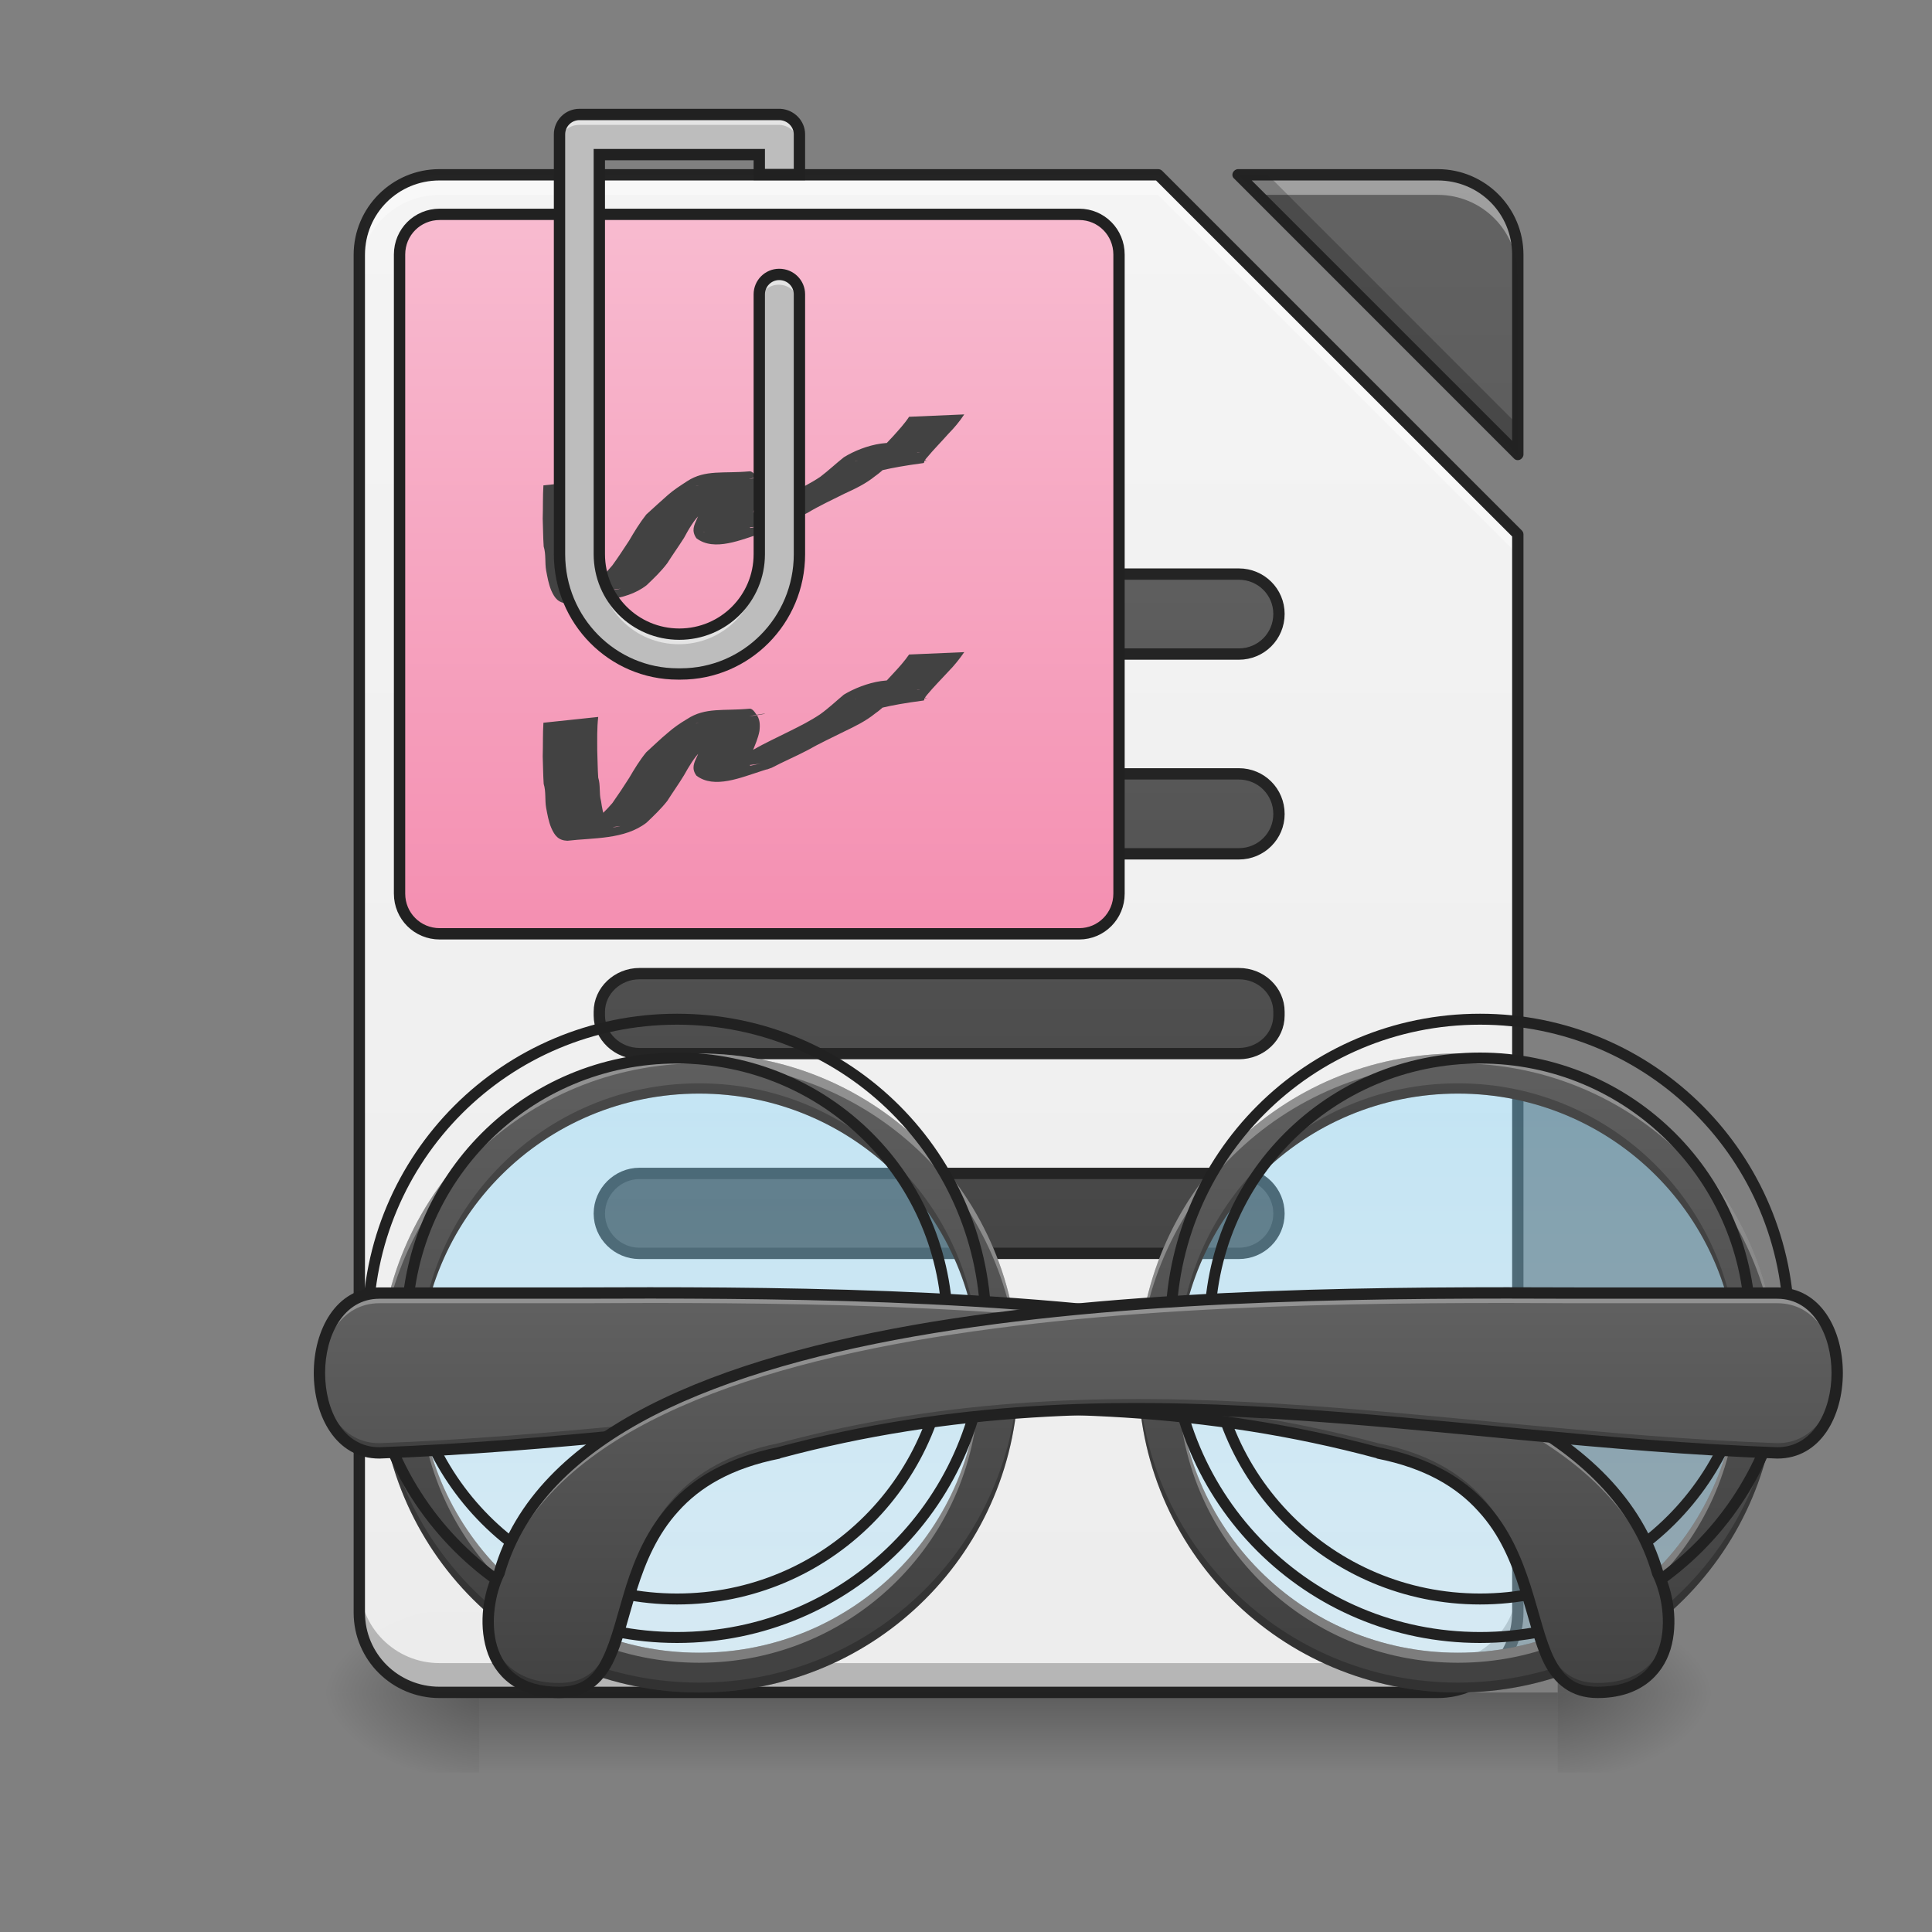 <?xml version="1.0" encoding="UTF-8"?>
<svg xmlns="http://www.w3.org/2000/svg" xmlns:xlink="http://www.w3.org/1999/xlink" width="22pt" height="22pt" viewBox="0 0 22 22" version="1.1">
<rect x="0" y="0" width="22" height="22" fill="#808080" stroke="none"/>
<defs>
<linearGradient id="linear0" gradientUnits="userSpaceOnUse" x1="254" y1="233.5" x2="254" y2="254.667" gradientTransform="matrix(0.043,0,0,0.043,-0.455,9.239)">
<stop offset="0" style="stop-color:rgb(0%,0%,0%);stop-opacity:0.275;"/>
<stop offset="1" style="stop-color:rgb(0%,0%,0%);stop-opacity:0;"/>
</linearGradient>
<radialGradient id="radial0" gradientUnits="userSpaceOnUse" cx="450.909" cy="189.579" fx="450.909" fy="189.579" r="21.167" gradientTransform="matrix(0,-0.054,-0.097,-0,35.84,43.722)">
<stop offset="0" style="stop-color:rgb(0%,0%,0%);stop-opacity:0.314;"/>
<stop offset="0.222" style="stop-color:rgb(0%,0%,0%);stop-opacity:0.275;"/>
<stop offset="1" style="stop-color:rgb(0%,0%,0%);stop-opacity:0;"/>
</radialGradient>
<radialGradient id="radial1" gradientUnits="userSpaceOnUse" cx="450.909" cy="189.579" fx="450.909" fy="189.579" r="21.167" gradientTransform="matrix(-0,0.054,0.097,0,-12.645,-5.175)">
<stop offset="0" style="stop-color:rgb(0%,0%,0%);stop-opacity:0.314;"/>
<stop offset="0.222" style="stop-color:rgb(0%,0%,0%);stop-opacity:0.275;"/>
<stop offset="1" style="stop-color:rgb(0%,0%,0%);stop-opacity:0;"/>
</radialGradient>
<radialGradient id="radial2" gradientUnits="userSpaceOnUse" cx="450.909" cy="189.579" fx="450.909" fy="189.579" r="21.167" gradientTransform="matrix(-0,-0.054,0.097,-0,-12.645,43.722)">
<stop offset="0" style="stop-color:rgb(0%,0%,0%);stop-opacity:0.314;"/>
<stop offset="0.222" style="stop-color:rgb(0%,0%,0%);stop-opacity:0.275;"/>
<stop offset="1" style="stop-color:rgb(0%,0%,0%);stop-opacity:0;"/>
</radialGradient>
<radialGradient id="radial3" gradientUnits="userSpaceOnUse" cx="450.909" cy="189.579" fx="450.909" fy="189.579" r="21.167" gradientTransform="matrix(0,0.054,-0.097,0,35.84,-5.175)">
<stop offset="0" style="stop-color:rgb(0%,0%,0%);stop-opacity:0.314;"/>
<stop offset="0.222" style="stop-color:rgb(0%,0%,0%);stop-opacity:0.275;"/>
<stop offset="1" style="stop-color:rgb(0%,0%,0%);stop-opacity:0;"/>
</radialGradient>
<filter id="alpha" filterUnits="objectBoundingBox" x="0%" y="0%" width="100%" height="100%">
  <feColorMatrix type="matrix" in="SourceGraphic" values="0 0 0 0 1 0 0 0 0 1 0 0 0 0 1 0 0 0 1 0"/>
</filter>
<mask id="mask0">
  <g filter="url(#alpha)">
<rect x="0" y="0" width="22" height="22" style="fill:rgb(0%,0%,0%);fill-opacity:0.988;stroke:none;"/>
  </g>
</mask>
<linearGradient id="linear1" gradientUnits="userSpaceOnUse" x1="940" y1="1695.118" x2="940" y2="175.118" gradientTransform="matrix(0.011,0,0,0.011,0,0)">
<stop offset="0" style="stop-color:rgb(93.333%,93.333%,93.333%);stop-opacity:1;"/>
<stop offset="1" style="stop-color:rgb(96.078%,96.078%,96.078%);stop-opacity:1;"/>
</linearGradient>
<clipPath id="clip1">
  <rect x="0" y="0" width="22" height="22"/>
</clipPath>
<g id="surface5" clip-path="url(#clip1)">
<path style=" stroke:none;fill-rule:nonzero;fill:url(#linear1);" d="M 5.004 1.992 C 4.5 1.992 4.094 2.398 4.094 2.902 L 4.094 18.363 C 4.094 18.867 4.5 19.273 5.004 19.273 L 16.371 19.273 C 16.875 19.273 17.281 18.867 17.281 18.363 L 17.281 6.086 L 13.188 1.992 Z M 14.098 1.992 L 17.281 5.176 L 17.281 2.902 C 17.281 2.398 16.875 1.992 16.371 1.992 Z M 14.098 1.992 "/>
</g>
<mask id="mask1">
  <g filter="url(#alpha)">
<rect x="0" y="0" width="22" height="22" style="fill:rgb(0%,0%,0%);fill-opacity:0.988;stroke:none;"/>
  </g>
</mask>
<linearGradient id="linear2" gradientUnits="userSpaceOnUse" x1="940" y1="1695.118" x2="940" y2="175.118" gradientTransform="matrix(0.011,0,0,0.011,0,0)">
<stop offset="0" style="stop-color:rgb(25.882%,25.882%,25.882%);stop-opacity:1;"/>
<stop offset="1" style="stop-color:rgb(38.039%,38.039%,38.039%);stop-opacity:1;"/>
</linearGradient>
<clipPath id="clip2">
  <rect x="0" y="0" width="22" height="22"/>
</clipPath>
<g id="surface8" clip-path="url(#clip2)">
<path style=" stroke:none;fill-rule:nonzero;fill:url(#linear2);" d="M 14.098 1.992 L 17.281 5.176 L 17.281 2.902 C 17.281 2.398 16.875 1.992 16.371 1.992 Z M 14.098 1.992 "/>
</g>
<mask id="mask2">
  <g filter="url(#alpha)">
<rect x="0" y="0" width="22" height="22" style="fill:rgb(0%,0%,0%);fill-opacity:0.988;stroke:none;"/>
  </g>
</mask>
<clipPath id="clip3">
  <rect x="0" y="0" width="22" height="22"/>
</clipPath>
<g id="surface11" clip-path="url(#clip3)">
<path style=" stroke:none;fill-rule:nonzero;fill:rgb(100%,100%,100%);fill-opacity:0.392;" d="M 5.004 1.992 C 4.5 1.992 4.094 2.398 4.094 2.902 L 4.094 3.129 C 4.094 2.625 4.5 2.219 5.004 2.219 L 13.188 2.219 L 17.281 6.312 L 17.281 6.086 L 13.188 1.992 Z M 14.098 1.992 L 14.324 2.219 L 16.371 2.219 C 16.875 2.219 17.281 2.625 17.281 3.129 L 17.281 2.902 C 17.281 2.398 16.875 1.992 16.371 1.992 Z M 14.098 1.992 "/>
</g>
<mask id="mask3">
  <g filter="url(#alpha)">
<rect x="0" y="0" width="22" height="22" style="fill:rgb(0%,0%,0%);fill-opacity:0.988;stroke:none;"/>
  </g>
</mask>
<clipPath id="clip4">
  <rect x="0" y="0" width="22" height="22"/>
</clipPath>
<g id="surface14" clip-path="url(#clip4)">
<path style=" stroke:none;fill-rule:nonzero;fill:rgb(0%,0%,0%);fill-opacity:0.235;" d="M 14.098 1.992 L 17.281 5.176 L 17.281 4.836 L 14.438 1.992 Z M 4.094 18.027 L 4.094 18.363 C 4.094 18.867 4.5 19.273 5.004 19.273 L 16.371 19.273 C 16.875 19.273 17.281 18.867 17.281 18.363 L 17.281 18.027 C 17.281 18.531 16.875 18.938 16.371 18.938 L 5.004 18.938 C 4.5 18.938 4.094 18.531 4.094 18.027 Z M 4.094 18.027 "/>
</g>
<mask id="mask4">
  <g filter="url(#alpha)">
<rect x="0" y="0" width="22" height="22" style="fill:rgb(0%,0%,0%);fill-opacity:0.988;stroke:none;"/>
  </g>
</mask>
<clipPath id="clip5">
  <rect x="0" y="0" width="22" height="22"/>
</clipPath>
<g id="surface17" clip-path="url(#clip5)">
<path style=" stroke:none;fill-rule:nonzero;fill:rgb(12.941%,12.941%,12.941%);fill-opacity:1;" d="M 5.004 1.926 C 4.465 1.926 4.027 2.363 4.027 2.902 L 4.027 18.363 C 4.027 18.902 4.465 19.336 5.004 19.336 L 16.371 19.336 C 16.91 19.336 17.348 18.902 17.348 18.363 L 17.348 6.086 C 17.348 6.066 17.34 6.051 17.328 6.039 L 13.234 1.945 C 13.223 1.934 13.207 1.926 13.188 1.926 Z M 14.098 1.926 C 14.074 1.926 14.051 1.941 14.039 1.965 C 14.027 1.992 14.035 2.02 14.055 2.035 L 17.238 5.219 C 17.254 5.238 17.281 5.246 17.309 5.234 C 17.332 5.223 17.348 5.199 17.348 5.176 L 17.348 2.902 C 17.348 2.363 16.91 1.926 16.371 1.926 Z M 5.004 2.055 L 13.164 2.055 L 17.219 6.109 L 17.219 18.363 C 17.219 18.832 16.844 19.207 16.371 19.207 L 5.004 19.207 C 4.535 19.207 4.156 18.832 4.156 18.363 L 4.156 2.902 C 4.156 2.43 4.535 2.055 5.004 2.055 Z M 14.254 2.055 L 16.371 2.055 C 16.844 2.055 17.219 2.43 17.219 2.902 L 17.219 5.02 Z M 14.254 2.055 "/>
</g>
<mask id="mask5">
  <g filter="url(#alpha)">
<rect x="0" y="0" width="22" height="22" style="fill:rgb(0%,0%,0%);fill-opacity:0.988;stroke:none;"/>
  </g>
</mask>
<linearGradient id="linear3" gradientUnits="userSpaceOnUse" x1="243.417" y1="127.667" x2="243.417" y2="-94.583" >
<stop offset="0" style="stop-color:rgb(25.882%,25.882%,25.882%);stop-opacity:1;"/>
<stop offset="1" style="stop-color:rgb(38.039%,38.039%,38.039%);stop-opacity:1;"/>
</linearGradient>
<clipPath id="clip6">
  <rect x="0" y="0" width="22" height="22"/>
</clipPath>
<g id="surface20" clip-path="url(#clip6)">
<path style="fill-rule:nonzero;fill:url(#linear3);stroke-width:3;stroke-linecap:round;stroke-linejoin:round;stroke:rgb(12.941%,12.941%,12.941%);stroke-opacity:1;stroke-miterlimit:4;" d="M 169.347 -62.833 L 328.06 -62.833 C 333.968 -62.833 338.695 -58.106 338.695 -52.288 C 338.695 -46.38 333.968 -41.653 328.06 -41.653 L 169.347 -41.653 C 163.53 -41.653 158.712 -46.38 158.712 -52.288 C 158.712 -58.106 163.53 -62.833 169.347 -62.833 Z M 169.347 -62.833 " transform="matrix(0.043,0,0,0.043,0,9.239)"/>
</g>
<mask id="mask6">
  <g filter="url(#alpha)">
<rect x="0" y="0" width="22" height="22" style="fill:rgb(0%,0%,0%);fill-opacity:0.988;stroke:none;"/>
  </g>
</mask>
<linearGradient id="linear4" gradientUnits="userSpaceOnUse" x1="254" y1="85.333" x2="254" y2="-136.917" gradientTransform="matrix(1,0,0,1,0,42.333)">
<stop offset="0" style="stop-color:rgb(25.882%,25.882%,25.882%);stop-opacity:1;"/>
<stop offset="1" style="stop-color:rgb(38.039%,38.039%,38.039%);stop-opacity:1;"/>
</linearGradient>
<clipPath id="clip7">
  <rect x="0" y="0" width="22" height="22"/>
</clipPath>
<g id="surface23" clip-path="url(#clip7)">
<path style="fill-rule:nonzero;fill:url(#linear4);stroke-width:3;stroke-linecap:round;stroke-linejoin:round;stroke:rgb(12.941%,12.941%,12.941%);stroke-opacity:1;stroke-miterlimit:4;" d="M 169.347 -9.929 L 328.06 -9.929 C 333.968 -9.929 338.695 -5.202 338.695 0.707 C 338.695 6.524 333.968 11.251 328.06 11.251 L 169.347 11.251 C 163.53 11.251 158.712 6.524 158.712 0.707 C 158.712 -5.202 163.53 -9.929 169.347 -9.929 Z M 169.347 -9.929 " transform="matrix(0.043,0,0,0.043,0,9.239)"/>
</g>
<mask id="mask7">
  <g filter="url(#alpha)">
<rect x="0" y="0" width="22" height="22" style="fill:rgb(0%,0%,0%);fill-opacity:0.988;stroke:none;"/>
  </g>
</mask>
<linearGradient id="linear5" gradientUnits="userSpaceOnUse" x1="248.708" y1="43" x2="248.708" y2="-179.25" gradientTransform="matrix(1,0,0,1,0,84.667)">
<stop offset="0" style="stop-color:rgb(25.882%,25.882%,25.882%);stop-opacity:1;"/>
<stop offset="1" style="stop-color:rgb(38.039%,38.039%,38.039%);stop-opacity:1;"/>
</linearGradient>
<clipPath id="clip8">
  <rect x="0" y="0" width="22" height="22"/>
</clipPath>
<g id="surface26" clip-path="url(#clip8)">
<path style="fill-rule:nonzero;fill:url(#linear5);stroke-width:3;stroke-linecap:round;stroke-linejoin:round;stroke:rgb(12.941%,12.941%,12.941%);stroke-opacity:1;stroke-miterlimit:4;" d="M 169.347 42.975 L 328.06 42.975 C 333.968 42.975 338.695 47.52 338.695 53.065 L 338.695 54.065 C 338.695 59.61 333.968 64.155 328.06 64.155 L 169.347 64.155 C 163.53 64.155 158.712 59.61 158.712 54.065 L 158.712 53.065 C 158.712 47.52 163.53 42.975 169.347 42.975 Z M 169.347 42.975 " transform="matrix(0.043,0,0,0.043,0,9.239)"/>
</g>
<mask id="mask8">
  <g filter="url(#alpha)">
<rect x="0" y="0" width="22" height="22" style="fill:rgb(0%,0%,0%);fill-opacity:0.988;stroke:none;"/>
  </g>
</mask>
<linearGradient id="linear6" gradientUnits="userSpaceOnUse" x1="248.708" y1="0.667" x2="248.708" y2="-221.583" gradientTransform="matrix(1,0,0,1,0,127)">
<stop offset="0" style="stop-color:rgb(25.882%,25.882%,25.882%);stop-opacity:1;"/>
<stop offset="1" style="stop-color:rgb(38.039%,38.039%,38.039%);stop-opacity:1;"/>
</linearGradient>
<clipPath id="clip9">
  <rect x="0" y="0" width="22" height="22"/>
</clipPath>
<g id="surface29" clip-path="url(#clip9)">
<path style="fill-rule:nonzero;fill:url(#linear6);stroke-width:3;stroke-linecap:round;stroke-linejoin:round;stroke:rgb(12.941%,12.941%,12.941%);stroke-opacity:1;stroke-miterlimit:4;" d="M 169.347 95.879 L 328.06 95.879 C 333.968 95.879 338.695 100.697 338.695 106.515 C 338.695 112.332 333.968 117.059 328.06 117.059 L 169.347 117.059 C 163.53 117.059 158.712 112.332 158.712 106.515 C 158.712 100.697 163.53 95.879 169.347 95.879 Z M 169.347 95.879 " transform="matrix(0.043,0,0,0.043,0,9.239)"/>
</g>
<linearGradient id="linear7" gradientUnits="userSpaceOnUse" x1="169.333" y1="32.417" x2="169.333" y2="-158.083" gradientTransform="matrix(1,0,0,1,31.75,0)">
<stop offset="0" style="stop-color:rgb(95.686%,56.078%,69.412%);stop-opacity:1;"/>
<stop offset="1" style="stop-color:rgb(97.255%,73.333%,81.569%);stop-opacity:1;"/>
</linearGradient>
<linearGradient id="linear8" gradientUnits="userSpaceOnUse" x1="179.917" y1="74.75" x2="179.917" y2="222.917" gradientTransform="matrix(1,0,0,1,-994.833,0)">
<stop offset="0" style="stop-color:rgb(50.588%,83.137%,98.039%);stop-opacity:0.392;"/>
<stop offset="1" style="stop-color:rgb(70.196%,89.804%,98.824%);stop-opacity:0.392;"/>
</linearGradient>
<linearGradient id="linear9" gradientUnits="userSpaceOnUse" x1="680" y1="1695.118" x2="680" y2="1055.118" gradientTransform="matrix(-0.011,0,0,0.011,24.332,0)">
<stop offset="0" style="stop-color:rgb(25.882%,25.882%,25.882%);stop-opacity:1;"/>
<stop offset="1" style="stop-color:rgb(38.039%,38.039%,38.039%);stop-opacity:1;"/>
</linearGradient>
<linearGradient id="linear10" gradientUnits="userSpaceOnUse" x1="179.917" y1="74.75" x2="179.917" y2="222.917" gradientTransform="matrix(1,0,0,1,433.917,0)">
<stop offset="0" style="stop-color:rgb(50.588%,83.137%,98.039%);stop-opacity:0.392;"/>
<stop offset="1" style="stop-color:rgb(70.196%,89.804%,98.824%);stop-opacity:0.392;"/>
</linearGradient>
<linearGradient id="linear11" gradientUnits="userSpaceOnUse" x1="680" y1="1695.118" x2="680" y2="1055.118" gradientTransform="matrix(0.011,0,0,0.011,0.228,0)">
<stop offset="0" style="stop-color:rgb(25.882%,25.882%,25.882%);stop-opacity:1;"/>
<stop offset="1" style="stop-color:rgb(38.039%,38.039%,38.039%);stop-opacity:1;"/>
</linearGradient>
<linearGradient id="linear12" gradientUnits="userSpaceOnUse" x1="571.5" y1="233.5" x2="571.5" y2="127.667" gradientTransform="matrix(0.043,0,0,0.043,-16.6,9.239)">
<stop offset="0" style="stop-color:rgb(25.882%,25.882%,25.882%);stop-opacity:1;"/>
<stop offset="1" style="stop-color:rgb(38.039%,38.039%,38.039%);stop-opacity:1;"/>
</linearGradient>
<linearGradient id="linear13" gradientUnits="userSpaceOnUse" x1="571.5" y1="233.5" x2="571.5" y2="127.667" gradientTransform="matrix(-0.043,0,0,0.043,41.16,9.239)">
<stop offset="0" style="stop-color:rgb(25.882%,25.882%,25.882%);stop-opacity:1;"/>
<stop offset="1" style="stop-color:rgb(38.039%,38.039%,38.039%);stop-opacity:1;"/>
</linearGradient>
</defs>
<g id="surface1">
<path style=" stroke:none;fill-rule:nonzero;fill:url(#linear0);" d="M 5.457 19.273 L 17.738 19.273 L 17.738 20.184 L 5.457 20.184 Z M 5.457 19.273 "/>
<path style=" stroke:none;fill-rule:nonzero;fill:url(#radial0);" d="M 17.738 19.273 L 19.555 19.273 L 19.555 18.363 L 17.738 18.363 Z M 17.738 19.273 "/>
<path style=" stroke:none;fill-rule:nonzero;fill:url(#radial1);" d="M 5.457 19.273 L 3.637 19.273 L 3.637 20.184 L 5.457 20.184 Z M 5.457 19.273 "/>
<path style=" stroke:none;fill-rule:nonzero;fill:url(#radial2);" d="M 5.457 19.273 L 3.637 19.273 L 3.637 18.363 L 5.457 18.363 Z M 5.457 19.273 "/>
<path style=" stroke:none;fill-rule:nonzero;fill:url(#radial3);" d="M 17.738 19.273 L 19.555 19.273 L 19.555 20.184 L 17.738 20.184 Z M 17.738 19.273 "/>
<use xlink:href="#surface5" mask="url(#mask0)"/>
<use xlink:href="#surface8" mask="url(#mask1)"/>
<use xlink:href="#surface11" mask="url(#mask2)"/>
<use xlink:href="#surface14" mask="url(#mask3)"/>
<use xlink:href="#surface17" mask="url(#mask4)"/>
<use xlink:href="#surface20" mask="url(#mask5)"/>
<use xlink:href="#surface23" mask="url(#mask6)"/>
<use xlink:href="#surface26" mask="url(#mask7)"/>
<use xlink:href="#surface29" mask="url(#mask8)"/>
<path style="fill-rule:nonzero;fill:url(#linear7);stroke-width:3;stroke-linecap:round;stroke-linejoin:miter;stroke:rgb(12.941%,12.941%,12.941%);stroke-opacity:1;stroke-miterlimit:4;" d="M 116.443 -158.096 L 285.791 -158.096 C 291.609 -158.096 296.335 -153.37 296.335 -147.461 L 296.335 21.796 C 296.335 27.704 291.609 32.431 285.791 32.431 L 116.443 32.431 C 110.535 32.431 105.808 27.704 105.808 21.796 L 105.808 -147.461 C 105.808 -153.37 110.535 -158.096 116.443 -158.096 Z M 116.443 -158.096 " transform="matrix(0.043,0,0,0.043,0,9.239)"/>
<path style=" stroke:none;fill-rule:nonzero;fill:rgb(25.882%,25.882%,25.882%);fill-opacity:1;" d="M 6.812 5.461 C 6.797 5.59 6.801 5.715 6.801 5.844 C 6.805 5.945 6.805 6.047 6.812 6.152 C 6.84 6.238 6.82 6.332 6.844 6.418 C 6.855 6.492 6.867 6.562 6.895 6.633 C 6.941 6.723 6.973 6.727 7.066 6.703 C 6.02 6.844 6.508 6.805 6.738 6.668 C 6.824 6.602 6.902 6.523 6.973 6.438 C 7.039 6.348 7.102 6.25 7.164 6.156 C 7.223 6.055 7.285 5.953 7.359 5.859 C 7.441 5.785 7.52 5.711 7.605 5.637 C 7.672 5.578 7.746 5.531 7.824 5.48 C 8.031 5.344 8.242 5.395 8.535 5.367 C 8.562 5.363 8.594 5.402 8.605 5.418 C 8.656 5.477 8.656 5.547 8.648 5.621 C 8.633 5.703 8.598 5.781 8.566 5.859 C 8.555 5.902 8.484 5.988 8.547 6.012 C 8.758 5.961 8.918 5.973 8.012 6.062 C 8 6.066 8.039 6.059 8.055 6.055 C 8.09 6.047 8.129 6.035 8.164 6.023 C 8.301 5.965 8.441 5.902 8.574 5.836 C 8.711 5.758 8.855 5.688 8.996 5.617 C 9.113 5.562 9.23 5.504 9.34 5.43 C 9.434 5.359 9.52 5.277 9.609 5.207 C 9.836 5.066 10.234 4.953 10.438 5.145 C 10.574 5.359 10.816 5.176 9.883 5.254 C 9.879 5.254 9.895 5.258 9.902 5.254 C 9.91 5.25 9.918 5.238 9.926 5.23 C 10.008 5.137 10.094 5.051 10.176 4.961 C 10.238 4.891 10.301 4.824 10.352 4.746 C 10.352 4.746 10.98 4.719 10.98 4.719 C 10.926 4.801 10.867 4.871 10.801 4.938 C 10.719 5.031 10.633 5.117 10.555 5.211 C 10.547 5.219 10.539 5.23 10.531 5.242 C 10.523 5.25 10.527 5.27 10.516 5.273 C 9.633 5.391 10.035 5.469 9.82 5.27 C 9.797 5.258 9.789 5.254 9.766 5.25 C 9.758 5.25 9.727 5.254 9.738 5.254 C 10.844 5.109 10.43 5.137 10.234 5.199 C 10.137 5.262 10.062 5.355 9.965 5.422 C 9.859 5.508 9.738 5.566 9.617 5.621 C 9.477 5.691 9.332 5.758 9.195 5.84 C 9.062 5.91 8.922 5.965 8.789 6.035 C 8.672 6.082 8.785 6.039 8.68 6.07 C 8.441 6.145 8.133 6.285 7.93 6.129 C 7.871 6.043 7.902 5.984 7.941 5.898 C 7.973 5.828 8.004 5.754 8.023 5.676 C 8.031 5.625 8.035 5.574 7.988 5.539 C 7.977 5.535 7.965 5.531 7.953 5.531 C 7.945 5.531 7.918 5.535 7.926 5.535 C 9.137 5.383 8.637 5.406 8.453 5.477 C 8.379 5.527 8.301 5.57 8.23 5.625 C 8.148 5.699 8.066 5.773 7.984 5.844 C 7.902 5.922 7.844 6.023 7.789 6.125 C 7.727 6.223 7.66 6.316 7.598 6.414 C 7.527 6.508 7.445 6.586 7.363 6.664 C 7.113 6.859 6.754 6.836 6.461 6.871 C 6.359 6.867 6.316 6.812 6.277 6.723 C 6.246 6.648 6.234 6.574 6.219 6.496 C 6.203 6.406 6.219 6.312 6.191 6.223 C 6.184 6.117 6.184 6.012 6.18 5.906 C 6.184 5.781 6.18 5.652 6.188 5.527 C 6.188 5.527 6.812 5.461 6.812 5.461 Z M 6.812 5.461 "/>
<path style=" stroke:none;fill-rule:nonzero;fill:rgb(74.118%,74.118%,74.118%);fill-opacity:1;" d="M 6.594 1.309 C 6.469 1.309 6.367 1.41 6.367 1.535 L 6.367 6.312 C 6.367 7.066 6.969 7.676 7.715 7.676 L 7.746 7.676 C 8.492 7.676 9.098 7.066 9.098 6.312 L 9.098 3.355 C 9.098 3.23 8.996 3.129 8.867 3.129 C 8.742 3.129 8.641 3.23 8.641 3.355 L 8.641 6.312 C 8.641 6.816 8.234 7.223 7.73 7.223 C 7.227 7.223 6.82 6.816 6.82 6.312 L 6.82 1.766 L 8.641 1.766 L 8.641 1.992 L 9.098 1.992 L 9.098 1.535 C 9.098 1.414 9 1.316 8.879 1.309 C 8.875 1.309 8.871 1.309 8.867 1.309 Z M 6.594 1.309 "/>
<path style=" stroke:none;fill-rule:nonzero;fill:rgb(100%,100%,100%);fill-opacity:0.588;" d="M 6.594 1.309 C 6.469 1.309 6.367 1.41 6.367 1.535 L 6.367 1.648 C 6.367 1.523 6.469 1.422 6.594 1.422 L 8.867 1.422 C 8.871 1.422 8.875 1.422 8.879 1.422 C 9 1.43 9.098 1.527 9.098 1.648 L 9.098 1.535 C 9.098 1.414 9 1.316 8.879 1.309 C 8.875 1.309 8.871 1.309 8.867 1.309 Z M 8.867 3.129 C 8.742 3.129 8.641 3.23 8.641 3.355 L 8.641 3.469 C 8.641 3.344 8.742 3.242 8.867 3.242 C 8.996 3.242 9.098 3.344 9.098 3.469 L 9.098 3.355 C 9.098 3.23 8.996 3.129 8.867 3.129 Z M 6.82 6.312 L 6.82 6.426 C 6.82 6.93 7.227 7.336 7.73 7.336 C 8.234 7.336 8.641 6.93 8.641 6.426 L 8.641 6.312 C 8.641 6.816 8.234 7.223 7.73 7.223 C 7.227 7.223 6.82 6.816 6.82 6.312 Z M 6.82 6.312 "/>
<path style="fill:none;stroke-width:3;stroke-linecap:round;stroke-linejoin:miter;stroke:rgb(12.941%,12.941%,12.941%);stroke-opacity:1;stroke-miterlimit:4;" d="M 153.44 -184.548 C 150.531 -184.548 148.168 -182.185 148.168 -179.276 L 148.168 -68.105 C 148.168 -50.561 162.166 -36.381 179.528 -36.381 L 180.256 -36.381 C 197.617 -36.381 211.707 -50.561 211.707 -68.105 L 211.707 -136.917 C 211.707 -139.825 209.344 -142.189 206.344 -142.189 C 203.435 -142.189 201.072 -139.825 201.072 -136.917 L 201.072 -68.105 C 201.072 -56.379 191.618 -46.925 179.892 -46.925 C 168.166 -46.925 158.712 -56.379 158.712 -68.105 L 158.712 -173.913 L 201.072 -173.913 L 201.072 -168.641 L 211.707 -168.641 L 211.707 -179.276 C 211.707 -182.094 209.435 -184.367 206.617 -184.548 C 206.526 -184.548 206.435 -184.548 206.344 -184.548 Z M 153.44 -184.548 " transform="matrix(0.043,0,0,0.043,0,9.239)"/>
<path style=" stroke:none;fill-rule:nonzero;fill:rgb(25.882%,25.882%,25.882%);fill-opacity:1;" d="M 6.812 8.164 C 6.797 8.293 6.801 8.422 6.801 8.547 C 6.805 8.648 6.805 8.754 6.812 8.855 C 6.84 8.941 6.82 9.035 6.844 9.121 C 6.855 9.195 6.867 9.266 6.895 9.336 C 6.941 9.43 6.973 9.43 7.066 9.406 C 6.02 9.551 6.508 9.508 6.738 9.371 C 6.824 9.305 6.902 9.227 6.973 9.145 C 7.039 9.051 7.102 8.957 7.164 8.859 C 7.223 8.758 7.285 8.656 7.359 8.566 C 7.441 8.492 7.52 8.414 7.605 8.344 C 7.672 8.285 7.746 8.234 7.824 8.188 C 8.031 8.051 8.242 8.098 8.535 8.07 C 8.562 8.066 8.594 8.105 8.605 8.125 C 8.656 8.184 8.656 8.254 8.648 8.324 C 8.633 8.406 8.598 8.484 8.566 8.562 C 8.555 8.605 8.484 8.691 8.547 8.719 C 8.758 8.668 8.918 8.676 8.012 8.77 C 8 8.77 8.039 8.762 8.055 8.762 C 8.09 8.75 8.129 8.738 8.164 8.73 C 8.301 8.668 8.441 8.605 8.574 8.539 C 8.711 8.461 8.855 8.395 8.996 8.324 C 9.113 8.266 9.23 8.207 9.34 8.133 C 9.434 8.066 9.52 7.984 9.609 7.91 C 9.836 7.773 10.234 7.656 10.438 7.848 C 10.574 8.066 10.816 7.879 9.883 7.957 C 9.879 7.957 9.895 7.961 9.902 7.957 C 9.91 7.953 9.918 7.941 9.926 7.934 C 10.008 7.844 10.094 7.754 10.176 7.664 C 10.238 7.598 10.301 7.527 10.352 7.453 C 10.352 7.453 10.98 7.426 10.98 7.426 C 10.926 7.504 10.867 7.578 10.801 7.645 C 10.719 7.734 10.633 7.82 10.555 7.914 C 10.547 7.926 10.539 7.934 10.531 7.945 C 10.523 7.957 10.527 7.977 10.516 7.977 C 9.633 8.094 10.035 8.176 9.82 7.973 C 9.797 7.961 9.789 7.957 9.766 7.957 C 9.758 7.953 9.727 7.957 9.738 7.957 C 10.844 7.812 10.43 7.84 10.234 7.902 C 10.137 7.965 10.062 8.059 9.965 8.125 C 9.859 8.211 9.738 8.27 9.617 8.328 C 9.477 8.398 9.332 8.465 9.195 8.543 C 9.062 8.613 8.922 8.672 8.789 8.742 C 8.672 8.785 8.785 8.742 8.68 8.777 C 8.441 8.852 8.133 8.988 7.93 8.832 C 7.871 8.75 7.902 8.688 7.941 8.605 C 7.973 8.531 8.004 8.457 8.023 8.383 C 8.031 8.328 8.035 8.277 7.988 8.242 C 7.977 8.238 7.965 8.234 7.953 8.234 C 7.945 8.234 7.918 8.238 7.926 8.238 C 9.137 8.086 8.637 8.113 8.453 8.18 C 8.379 8.234 8.301 8.277 8.23 8.328 C 8.148 8.402 8.066 8.477 7.984 8.547 C 7.902 8.629 7.844 8.73 7.789 8.828 C 7.727 8.93 7.66 9.023 7.598 9.121 C 7.527 9.211 7.445 9.289 7.363 9.367 C 7.113 9.562 6.754 9.539 6.461 9.574 C 6.359 9.57 6.316 9.516 6.277 9.426 C 6.246 9.352 6.234 9.277 6.219 9.199 C 6.203 9.109 6.219 9.016 6.191 8.926 C 6.184 8.82 6.184 8.715 6.18 8.613 C 6.184 8.484 6.18 8.355 6.188 8.23 C 6.188 8.23 6.812 8.164 6.812 8.164 Z M 6.812 8.164 "/>
<path style="fill-rule:nonzero;fill:url(#linear8);stroke-width:3;stroke-linecap:round;stroke-linejoin:round;stroke:rgb(12.941%,12.941%,12.941%);stroke-opacity:1;stroke-miterlimit:4;" d="M -814.941 69.427 C -771.036 69.427 -735.585 104.969 -735.585 148.874 C -735.585 192.688 -771.036 228.23 -814.941 228.23 C -858.755 228.23 -894.297 192.688 -894.297 148.874 C -894.297 104.969 -858.755 69.427 -814.941 69.427 Z M -814.941 69.427 " transform="matrix(-0.043,0,0,0.043,-18.419,9.239)"/>
<path style=" stroke:none;fill-rule:nonzero;fill:url(#linear9);" d="M 16.602 11.996 C 18.617 11.996 20.238 13.621 20.238 15.637 C 20.238 17.652 18.617 19.273 16.602 19.273 C 14.586 19.273 12.961 17.652 12.961 15.637 C 12.961 13.621 14.586 11.996 16.602 11.996 Z M 16.602 12.453 C 14.836 12.453 13.418 13.871 13.418 15.637 C 13.418 17.398 14.836 18.82 16.602 18.82 C 18.363 18.82 19.785 17.398 19.785 15.637 C 19.785 13.871 18.363 12.453 16.602 12.453 Z M 16.602 12.453 "/>
<path style=" stroke:none;fill-rule:nonzero;fill:rgb(100%,100%,100%);fill-opacity:0.314;" d="M 16.602 11.996 C 18.617 11.996 20.238 13.621 20.238 15.637 C 20.238 15.652 20.238 15.672 20.238 15.691 C 20.207 13.703 18.598 12.109 16.602 12.109 C 14.605 12.109 12.992 13.703 12.961 15.691 C 12.961 15.672 12.961 15.652 12.961 15.637 C 12.961 13.621 14.586 11.996 16.602 11.996 Z M 19.785 15.691 C 19.785 15.711 19.785 15.73 19.785 15.75 C 19.785 17.512 18.363 18.934 16.602 18.934 C 14.836 18.934 13.418 17.512 13.418 15.75 C 13.418 15.73 13.418 15.711 13.418 15.691 C 13.449 17.43 14.855 18.82 16.602 18.82 C 18.344 18.82 19.754 17.43 19.785 15.691 Z M 19.785 15.691 "/>
<path style=" stroke:none;fill-rule:nonzero;fill:rgb(0%,0%,0%);fill-opacity:0.235;" d="M 16.602 19.273 C 18.617 19.273 20.238 17.652 20.238 15.637 C 20.238 15.617 20.238 15.598 20.238 15.578 C 20.207 17.566 18.598 19.16 16.602 19.16 C 14.605 19.16 12.992 17.566 12.961 15.578 C 12.961 15.598 12.961 15.617 12.961 15.637 C 12.961 17.652 14.586 19.273 16.602 19.273 Z M 19.785 15.578 C 19.785 15.559 19.785 15.539 19.785 15.52 C 19.785 13.758 18.363 12.336 16.602 12.336 C 14.836 12.336 13.418 13.758 13.418 15.52 C 13.418 15.539 13.418 15.559 13.418 15.578 C 13.449 13.84 14.855 12.453 16.602 12.453 C 18.344 12.453 19.754 13.84 19.785 15.578 Z M 19.785 15.578 "/>
<path style="fill:none;stroke-width:11.339;stroke-linecap:round;stroke-linejoin:round;stroke:rgb(12.941%,12.941%,12.941%);stroke-opacity:1;stroke-miterlimit:4;" d="M 679.908 1055.075 C 502.631 1055.075 360.054 1197.996 360.054 1375.273 C 360.054 1552.55 502.631 1695.128 679.908 1695.128 C 857.186 1695.128 1000.107 1552.55 1000.107 1375.273 C 1000.107 1197.996 857.186 1055.075 679.908 1055.075 Z M 679.908 1095.271 C 835.198 1095.271 959.91 1219.984 959.91 1375.273 C 959.91 1530.219 835.198 1655.275 679.908 1655.275 C 524.963 1655.275 399.907 1530.219 399.907 1375.273 C 399.907 1219.984 524.963 1095.271 679.908 1095.271 Z M 679.908 1095.271 " transform="matrix(-0.011,0,0,0.011,24.332,0)"/>
<path style="fill-rule:nonzero;fill:url(#linear10);stroke-width:3;stroke-linecap:round;stroke-linejoin:round;stroke:rgb(12.941%,12.941%,12.941%);stroke-opacity:1;stroke-miterlimit:4;" d="M 613.869 69.427 C 657.683 69.427 693.225 104.969 693.225 148.874 C 693.225 192.688 657.683 228.23 613.869 228.23 C 569.964 228.23 534.422 192.688 534.422 148.874 C 534.422 104.969 569.964 69.427 613.869 69.427 Z M 613.869 69.427 " transform="matrix(0.043,0,0,0.043,-18.419,9.239)"/>
<path style=" stroke:none;fill-rule:nonzero;fill:url(#linear11);" d="M 7.961 11.996 C 5.945 11.996 4.32 13.621 4.32 15.637 C 4.32 17.652 5.945 19.273 7.961 19.273 C 9.977 19.273 11.598 17.652 11.598 15.637 C 11.598 13.621 9.977 11.996 7.961 11.996 Z M 7.961 12.453 C 9.723 12.453 11.145 13.871 11.145 15.637 C 11.145 17.398 9.723 18.82 7.961 18.82 C 6.195 18.82 4.777 17.398 4.777 15.637 C 4.777 13.871 6.195 12.453 7.961 12.453 Z M 7.961 12.453 "/>
<path style=" stroke:none;fill-rule:nonzero;fill:rgb(100%,100%,100%);fill-opacity:0.314;" d="M 7.961 11.996 C 5.945 11.996 4.32 13.621 4.32 15.637 C 4.32 15.652 4.32 15.672 4.32 15.691 C 4.352 13.703 5.961 12.109 7.961 12.109 C 9.957 12.109 11.566 13.703 11.598 15.691 C 11.598 15.672 11.598 15.652 11.598 15.637 C 11.598 13.621 9.977 11.996 7.961 11.996 Z M 4.777 15.691 C 4.777 15.711 4.777 15.73 4.777 15.75 C 4.777 17.512 6.195 18.934 7.961 18.934 C 9.723 18.934 11.145 17.512 11.145 15.75 C 11.145 15.73 11.145 15.711 11.141 15.691 C 11.113 17.43 9.703 18.82 7.961 18.82 C 6.215 18.82 4.809 17.43 4.777 15.691 Z M 4.777 15.691 "/>
<path style=" stroke:none;fill-rule:nonzero;fill:rgb(0%,0%,0%);fill-opacity:0.235;" d="M 7.961 19.273 C 5.945 19.273 4.32 17.652 4.32 15.637 C 4.32 15.617 4.32 15.598 4.32 15.578 C 4.352 17.566 5.961 19.16 7.961 19.16 C 9.957 19.16 11.566 17.566 11.598 15.578 C 11.598 15.598 11.598 15.617 11.598 15.637 C 11.598 17.652 9.977 19.273 7.961 19.273 Z M 4.777 15.578 C 4.777 15.559 4.777 15.539 4.777 15.52 C 4.777 13.758 6.195 12.336 7.961 12.336 C 9.723 12.336 11.145 13.758 11.145 15.52 C 11.145 15.539 11.145 15.559 11.141 15.578 C 11.113 13.84 9.703 12.453 7.961 12.453 C 6.215 12.453 4.809 13.84 4.777 15.578 Z M 4.777 15.578 "/>
<path style="fill:none;stroke-width:11.339;stroke-linecap:round;stroke-linejoin:round;stroke:rgb(12.941%,12.941%,12.941%);stroke-opacity:1;stroke-miterlimit:4;" d="M 680.135 1055.075 C 502.858 1055.075 359.937 1197.996 359.937 1375.273 C 359.937 1552.55 502.858 1695.128 680.135 1695.128 C 857.413 1695.128 999.99 1552.55 999.99 1375.273 C 999.99 1197.996 857.413 1055.075 680.135 1055.075 Z M 680.135 1095.271 C 835.081 1095.271 960.137 1219.984 960.137 1375.273 C 960.137 1530.219 835.081 1655.275 680.135 1655.275 C 524.846 1655.275 400.134 1530.219 400.134 1375.273 C 400.134 1219.984 524.846 1095.271 680.135 1095.271 Z M 680.135 1095.271 " transform="matrix(0.011,0,0,0.011,0.228,0)"/>
<path style=" stroke:none;fill-rule:nonzero;fill:url(#linear12);" d="M 4.32 14.727 L 6.594 14.727 C 10.699 14.707 17.965 14.727 18.875 17.91 C 19.102 18.363 19.102 19.273 18.191 19.273 C 17.055 19.273 17.965 17 15.691 16.543 C 11.77 15.488 8.258 16.398 4.32 16.543 C 3.41 16.543 3.41 14.727 4.32 14.727 Z M 4.32 14.727 "/>
<path style=" stroke:none;fill-rule:nonzero;fill:rgb(100%,100%,100%);fill-opacity:0.314;" d="M 7.398 14.723 C 7.121 14.723 6.852 14.723 6.594 14.727 L 4.32 14.727 C 3.848 14.727 3.621 15.219 3.641 15.691 C 3.66 15.258 3.887 14.84 4.32 14.84 L 6.594 14.84 C 10.699 14.82 17.965 14.84 18.875 18.023 C 18.941 18.16 18.992 18.34 19 18.52 C 19.012 18.301 18.957 18.074 18.875 17.91 C 18.023 14.926 11.582 14.723 7.398 14.723 Z M 7.398 14.723 "/>
<path style=" stroke:none;fill-rule:nonzero;fill:rgb(0%,0%,0%);fill-opacity:0.235;" d="M 3.641 15.582 C 3.621 16.051 3.848 16.543 4.32 16.543 C 8.258 16.398 11.77 15.488 15.691 16.543 C 17.965 17 17.055 19.273 18.191 19.273 C 18.824 19.273 19.02 18.832 19 18.41 C 18.98 18.797 18.773 19.164 18.191 19.164 C 17.055 19.164 17.965 16.891 15.691 16.434 C 11.77 15.379 8.258 16.289 4.32 16.434 C 3.883 16.434 3.656 16.016 3.641 15.582 Z M 3.641 15.582 "/>
<path style=" stroke:none;fill-rule:nonzero;fill:rgb(12.941%,12.941%,12.941%);fill-opacity:1;" d="M 4.32 14.66 C 3.324 14.66 3.324 16.609 4.32 16.609 C 8.266 16.465 11.773 15.555 15.676 16.605 C 15.676 16.605 15.676 16.609 15.68 16.609 C 16.234 16.719 16.59 16.938 16.832 17.207 C 17.078 17.473 17.207 17.789 17.305 18.098 C 17.406 18.406 17.469 18.707 17.582 18.941 C 17.699 19.172 17.887 19.336 18.191 19.336 C 18.668 19.336 18.93 19.086 19.023 18.781 C 19.113 18.48 19.055 18.133 18.938 17.891 C 18.703 17.074 18.062 16.461 17.18 16.008 C 16.297 15.555 15.168 15.254 13.945 15.051 C 11.492 14.652 8.648 14.652 6.594 14.66 Z M 4.32 14.789 L 6.594 14.789 C 8.648 14.781 11.488 14.781 13.922 15.18 C 15.141 15.379 16.258 15.68 17.121 16.121 C 17.984 16.566 18.59 17.152 18.812 17.926 C 18.812 17.93 18.816 17.934 18.816 17.938 C 18.922 18.148 18.977 18.48 18.898 18.742 C 18.82 19.008 18.625 19.207 18.191 19.207 C 17.93 19.207 17.805 19.09 17.699 18.883 C 17.594 18.672 17.531 18.375 17.43 18.059 C 17.328 17.742 17.191 17.406 16.93 17.121 C 16.668 16.832 16.285 16.598 15.703 16.48 C 11.77 15.422 8.246 16.336 4.32 16.48 C 3.496 16.48 3.496 14.789 4.32 14.789 Z M 4.32 14.789 "/>
<path style=" stroke:none;fill-rule:nonzero;fill:url(#linear13);" d="M 20.238 14.727 L 17.965 14.727 C 13.859 14.707 6.594 14.727 5.684 17.91 C 5.457 18.363 5.457 19.273 6.367 19.273 C 7.504 19.273 6.594 17 8.867 16.543 C 12.789 15.488 16.305 16.398 20.238 16.543 C 21.148 16.543 21.148 14.727 20.238 14.727 Z M 20.238 14.727 "/>
<path style=" stroke:none;fill-rule:nonzero;fill:rgb(100%,100%,100%);fill-opacity:0.314;" d="M 17.16 14.723 C 17.438 14.723 17.707 14.723 17.965 14.727 L 20.238 14.727 C 20.711 14.727 20.941 15.219 20.918 15.691 C 20.902 15.258 20.676 14.84 20.238 14.84 L 17.965 14.84 C 13.859 14.82 6.594 14.84 5.684 18.023 C 5.617 18.16 5.57 18.34 5.559 18.52 C 5.551 18.301 5.602 18.074 5.684 17.91 C 6.539 14.926 12.977 14.723 17.16 14.723 Z M 17.16 14.723 "/>
<path style=" stroke:none;fill-rule:nonzero;fill:rgb(0%,0%,0%);fill-opacity:0.235;" d="M 20.918 15.582 C 20.938 16.051 20.711 16.543 20.238 16.543 C 16.305 16.398 12.789 15.488 8.867 16.543 C 6.594 17 7.504 19.273 6.367 19.273 C 5.734 19.273 5.543 18.832 5.559 18.41 C 5.578 18.797 5.789 19.164 6.367 19.164 C 7.504 19.164 6.594 16.891 8.867 16.434 C 12.789 15.379 16.305 16.289 20.238 16.434 C 20.676 16.434 20.902 16.016 20.918 15.582 Z M 20.918 15.582 "/>
<path style=" stroke:none;fill-rule:nonzero;fill:rgb(12.941%,12.941%,12.941%);fill-opacity:1;" d="M 20.238 14.66 C 21.234 14.66 21.234 16.609 20.238 16.609 C 16.293 16.465 12.785 15.555 8.887 16.605 C 8.883 16.605 8.883 16.609 8.883 16.609 C 8.324 16.719 7.969 16.938 7.727 17.207 C 7.484 17.473 7.352 17.789 7.254 18.098 C 7.156 18.406 7.094 18.707 6.977 18.941 C 6.859 19.172 6.672 19.336 6.367 19.336 C 5.891 19.336 5.629 19.086 5.539 18.781 C 5.449 18.48 5.504 18.133 5.625 17.891 C 5.859 17.074 6.5 16.461 7.383 16.008 C 8.266 15.555 9.391 15.254 10.617 15.051 C 13.066 14.652 15.91 14.652 17.965 14.66 Z M 20.238 14.789 L 17.965 14.789 C 15.914 14.781 13.074 14.781 10.637 15.18 C 9.418 15.379 8.305 15.68 7.441 16.121 C 6.578 16.566 5.969 17.152 5.746 17.926 C 5.746 17.93 5.746 17.934 5.742 17.938 C 5.637 18.148 5.582 18.48 5.66 18.742 C 5.742 19.008 5.934 19.207 6.367 19.207 C 6.629 19.207 6.758 19.09 6.859 18.883 C 6.965 18.672 7.031 18.375 7.129 18.059 C 7.23 17.742 7.371 17.406 7.633 17.121 C 7.891 16.832 8.277 16.598 8.855 16.48 C 12.793 15.422 16.312 16.336 20.238 16.48 C 21.062 16.48 21.062 14.789 20.238 14.789 Z M 20.238 14.789 "/>
</g>
</svg>
